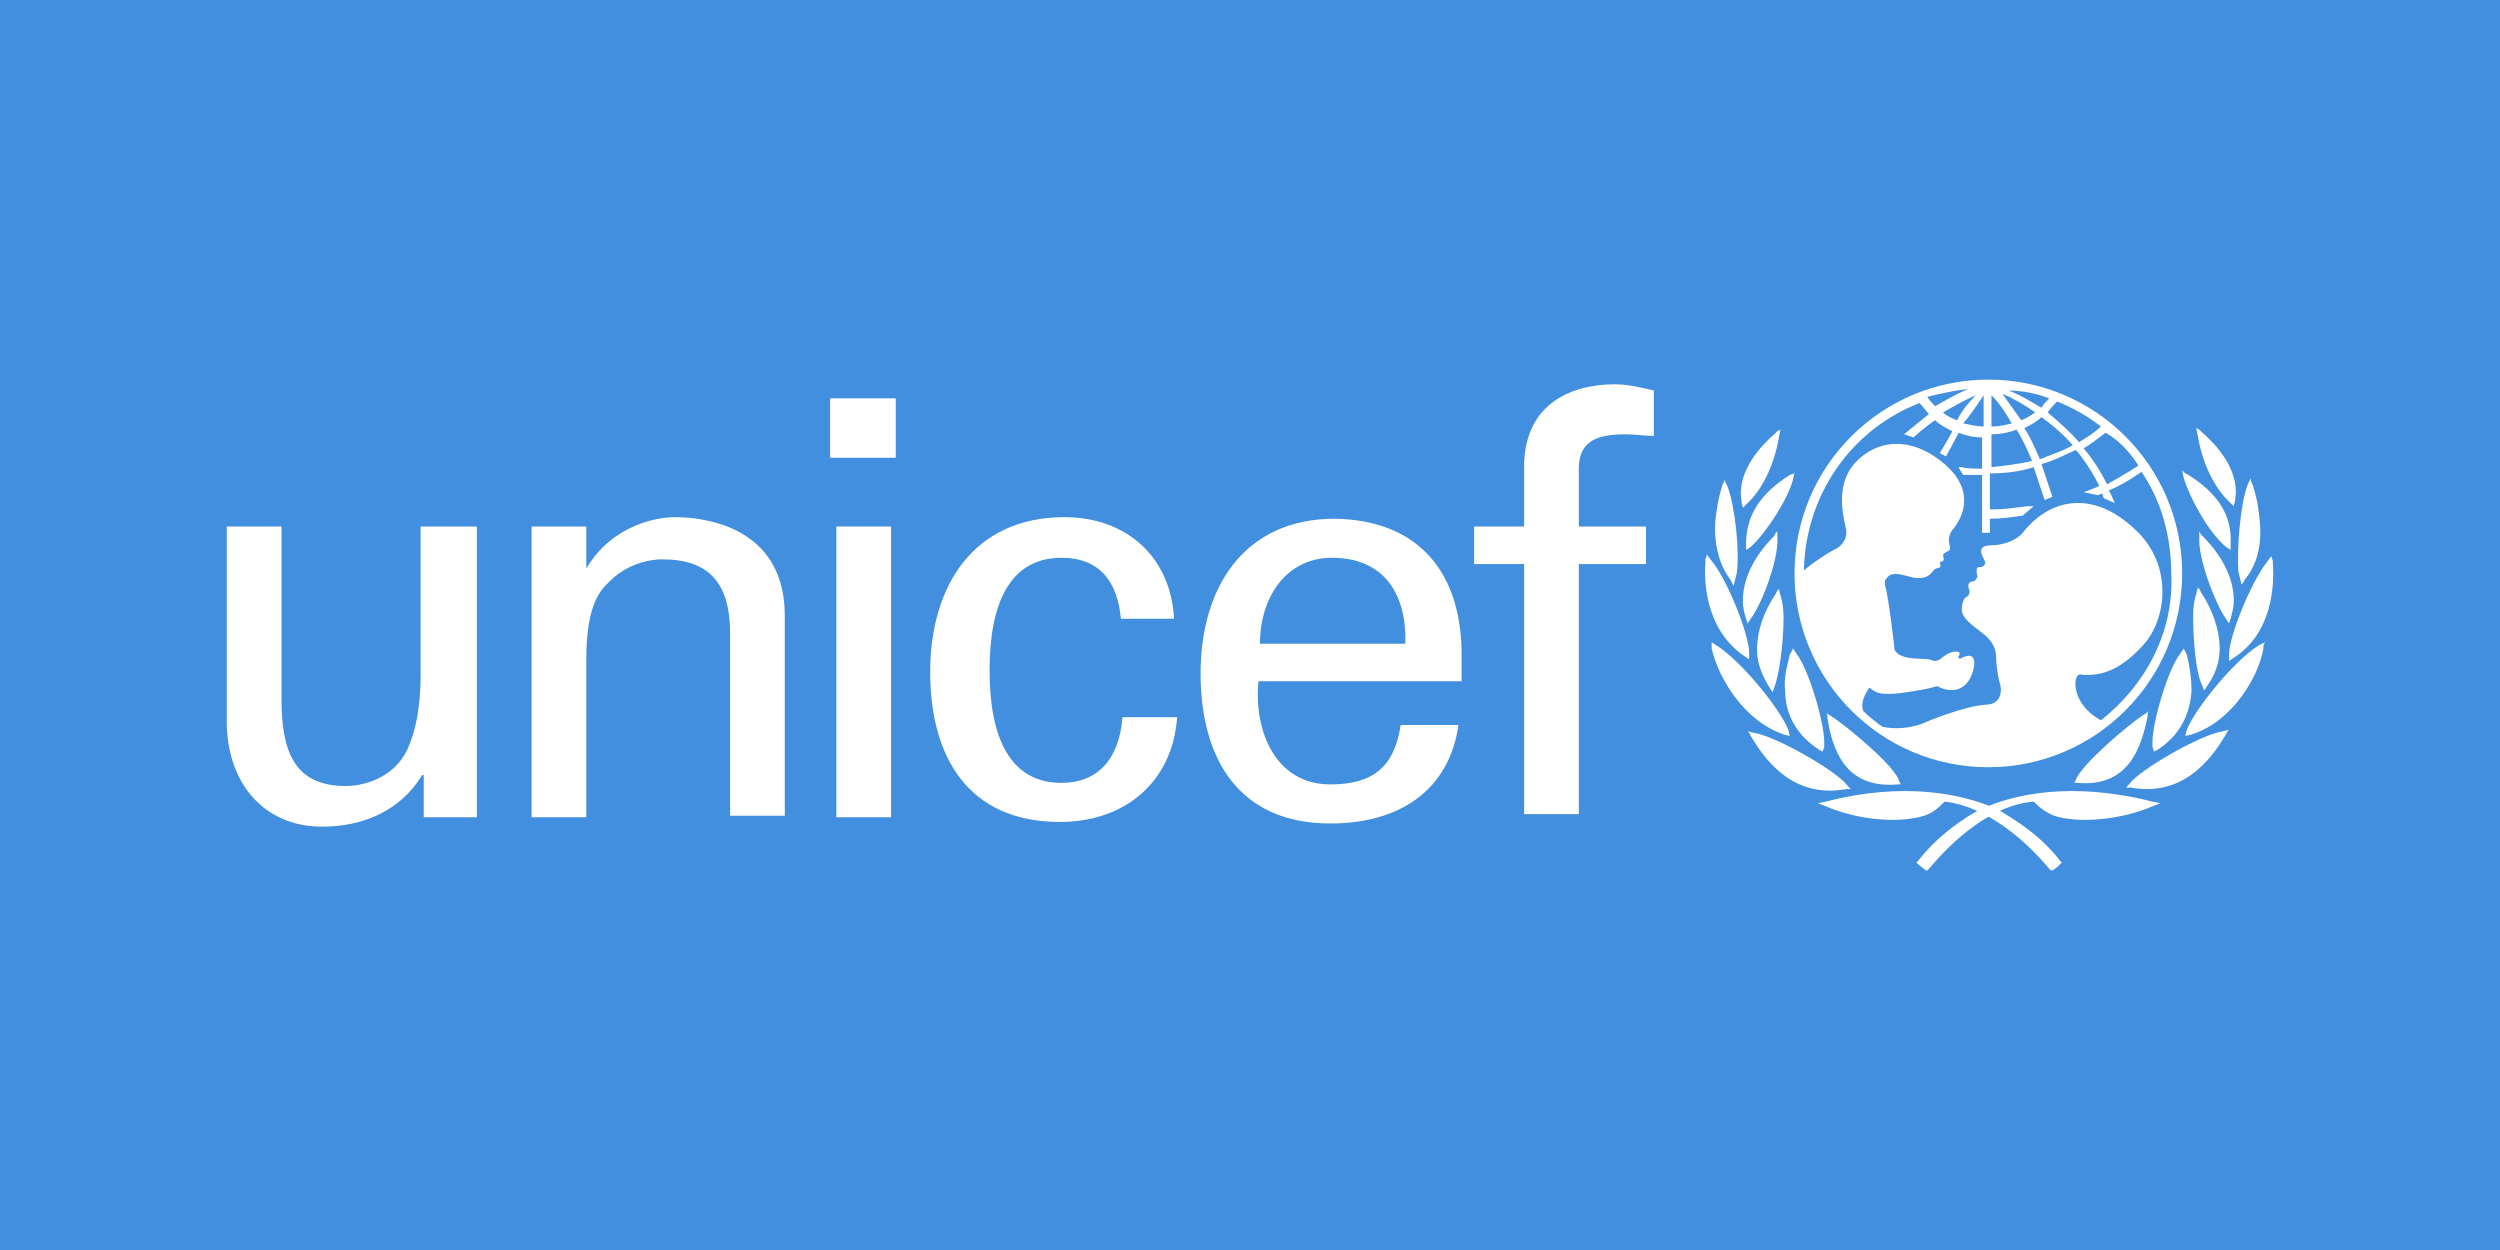 <?xml version="1.0" encoding="UTF-8"?>
<svg width="600" height="300" version="1.1" viewBox="0 0 600 300" xmlns="http://www.w3.org/2000/svg">
 <rect width="600" height="300" fill="#418fde" style="paint-order:normal"/>
 <g fill="#fff" stroke-width="3.751">
  <path d="m477.2 91.105c-25.509 0-46.516 20.632-46.516 46.516 0 25.509 20.632 46.516 46.516 46.516 25.509 0 46.516-20.632 46.516-46.516s-21.007-46.516-46.516-46.516m36.012 20.632c-2.251 1.5-4.877 3.001-7.503 4.502-1.5-3.001-3.376-6.002-5.627-8.628 1.876-1.125 3.751-2.626 5.252-3.751 3.376 1.876 6.002 4.877 7.878 7.878m-19.507-15.38c3.751 1.5 7.128 3.376 10.504 6.002-1.5 1.5-3.376 2.626-5.252 3.751-2.251-2.626-4.877-4.877-7.503-7.127 0.75-1.125 1.5-1.876 2.251-2.626m3.751 10.504c-2.626 1.5-5.252 2.251-7.878 3.376-1.125-2.626-2.251-5.252-3.751-7.503 1.5-0.75 3.001-1.5 4.126-2.626 2.626 1.876 5.252 4.126 7.503 6.752m-5.627-11.254c-0.75 0.75-1.5 1.5-1.876 2.251-2.626-1.5-4.877-3.001-7.878-4.126 3.376 0 6.752 0.75 9.753 1.876m-3.376 3.376c-1.125 0.75-2.251 1.5-3.376 1.876-1.5-2.251-3.001-4.126-4.502-6.377 2.626 1.125 5.252 2.626 7.878 4.502m-10.504-4.126c1.876 1.876 3.376 4.126 4.877 6.752-1.5 0.375-3.001 0.75-4.877 0.75zm0 9.378c1.876 0 4.126-0.375 6.002-1.125 1.5 2.251 2.626 4.877 3.751 7.503-3.001 0.75-6.377 1.125-9.753 1.5zm-1.876-9.378v7.503c-1.5 0-3.001-0.375-4.877-0.75 1.876-2.251 3.376-4.502 4.877-6.752m-6.377 6.002c-1.125-0.375-2.626-1.125-3.376-1.876 2.626-1.5 5.252-3.001 7.878-4.126-1.876 1.876-3.376 3.751-4.502 6.002m2.626-7.503c-2.626 1.125-5.252 2.626-7.878 4.126-0.75-0.75-1.5-1.5-1.876-2.251 3.001-0.75 6.377-1.5 9.753-1.876m31.886 79.527c-6.002-3.376-6.377-8.253-6.002-9.753 0.375-1.876 1.5-1.125 2.251-1.125 4.126 0 8.253-1.125 13.505-6.752 6.002-6.002 7.878-19.507-1.5-28.135-9.753-9.378-20.257-7.878-27.009 0.75-1.5 1.876-4.877 3.001-7.503 3.001-4.502 0-1.5 3.376-1.5 4.126 0 0.75-0.75 1.125-1.125 1.125-1.5-0.375-0.75 1.876-0.75 2.251 0 0.375-0.75 1.125-0.75 1.125-1.876 0-1.5 1.5-1.125 2.251 0 0.375 0 1.125-0.75 1.5-0.75 0.375-1.125 1.876-1.125 3.001 0 1.876 1.876 3.376 4.877 5.627 3.001 2.251 3.376 4.502 3.376 6.002s0.375 4.126 0.75 5.627c0.75 1.876 0.75 5.627-3.376 5.627-5.252 0.375-14.255 4.126-15.005 4.502-3.001 1.125-6.752 1.5-9.753 0.75-1.5-1.125-3.001-2.251-4.502-3.751-0.75-1.876 0.375-4.126 1.5-5.627 1.876 1.876 4.126 1.5 5.627 1.5 1.501 0 8.253-1.125 9.378-1.5s1.5-0.375 1.876 0c2.626 1.125 6.377 1.125 7.878-3.751 1.5-5.252-1.876-3.751-2.626-3.376-0.375 0.375-1.125 0-0.75-0.375 0.75-1.125-0.375-1.125-0.75-1.125-1.5 0-3.376 1.5-3.751 1.876-0.75 0.375-1.125 0.375-1.5 0.375-1.876-1.125-7.503 0.375-9.378-2.626 0-0.75-1.5-13.129-2.251-15.38 0-0.375-0.375-1.125 0.375-1.876 1.5-2.251 5.252 0 7.503 0 2.626 0 3.001-1.125 3.751-1.876 0.75-0.75 1.125-0.375 1.5-0.75 0.375-0.375 0-0.75 0-1.125 0-0.375 0.375 0 0.75-0.375 0.375-0.375 0-1.125 0-1.5 0.75-1.125 2.251-0.375 1.5-2.626-0.375-1.5 0.375-3.001 1.125-3.751 1.125-1.5 6.002-8.253-2.251-15.38-7.878-6.752-16.13-6.002-21.382-0.375-5.252 5.627-2.626 13.88-2.251 16.13 0.375 2.251-1.125 4.126-3.001 4.877-1.5 0.75-4.877 3.001-7.127 4.877 0.375-18.006 11.254-33.761 27.759-40.139 0.75 0.75 1.5 1.876 2.251 2.626-1.876 1.5-6.002 4.877-6.002 4.877s0.375 0 1.125 0.375c0.375 0 1.125 0.375 1.125 0.375s3.376-3.001 5.252-4.126c1.125 1.125 2.626 1.876 4.126 2.626-0.75 1.5-3.001 5.252-3.001 5.252s0.375 0.375 0.75 0.375c0.375 0.375 0.75 0.375 0.75 0.375s2.251-4.126 3.001-5.627c1.876 0.75 3.751 1.125 5.627 1.125v7.503c-1.125 0-3.751 0-4.877-0.375h-0.75l0.375 0.75c0.375 0.375 0.375 0.75 0.75 1.125h4.502v13.88h1.876v-3.376c3.001 0 5.252-0.375 7.878-0.75l2.626-2.251h-1.5c-3.001 0.375-5.627 0.75-7.878 0.75h-1.125v-8.628c3.376 0 7.127-0.375 10.504-1.5 0.75 2.251 2.626 7.878 2.626 7.878l1.876-0.75s-1.876-5.627-2.626-7.878c3.001-0.75 5.627-2.251 8.253-3.376 2.251 2.626 4.126 5.627 5.627 8.628-1.5 0.75-3.751 1.5-3.751 1.5 1.876 0.375 3.376 0.75 3.376 0.75s0.75-0.375 1.125-0.375c0 0.375 0.375 1.125 0.375 1.125l2.626 1.125-0.375-0.75s-0.75-1.876-1.125-2.251c2.626-1.125 5.252-2.626 7.878-4.502 4.877 7.127 7.128 15.755 7.128 24.383 0.75 14.255-6.377 27.009-16.881 35.262"/>
  <path d="m426.56 103.48-0.75 0.75c-2.626 2.251-9.003 8.628-7.878 15.755v0.375l0.375 1.5 0.75-0.75c3.751-3.376 6.752-9.378 7.878-16.13l0.375-1.876z"/>
  <path d="m413.81 115.49-0.375 0.75c-0.375 1.125-1.125 3.751-1.5 6.752-0.75 4.502-0.375 11.254 3.376 16.13l0.75 1.5 0.75-3.001c0.75-5.252-0.375-16.13-2.251-21.007l-0.75-1.5z"/>
  <path d="m409.3 134.24v0.75c-0.375 4.502 0 16.13 9.378 22.508l1.125 0.75v-1.5c0-4.502-5.252-17.631-9.003-22.133l-1.125-1.5z"/>
  <path d="m410.8 154.88v0.75c1.5 6.752 7.503 17.256 17.256 20.632l1.5 0.375-0.375-1.5c-1.876-4.877-11.254-16.506-17.256-20.257l-1.125-0.75z"/>
  <path d="m430.69 113.61-1.125 0.375c-7.127 4.502-10.504 9.753-10.504 16.506v1.5l1.125-0.75c3.751-3.376 9.003-11.629 10.128-16.13l0.375-1.876z"/>
  <path d="m426.19 127.87-0.375 0.75c-1.876 1.876-7.878 8.253-7.503 16.13 0 1.125 0.375 2.626 0.75 3.751l0.375 1.125 0.75-1.125c3.001-4.126 6.752-14.63 6.377-19.507v-1.5z"/>
  <path d="m426.56 141.75-0.375 0.75c-3.001 4.502-4.502 9.003-4.502 13.505 0 3.001 1.125 6.002 3.001 9.003l0.75 1.125 0.375-1.125c1.125-2.626 2.251-10.504 2.251-16.881 0-2.251-0.375-4.126-0.75-5.252l-0.375-1.5z"/>
  <path d="m429.94 156.38-0.375 0.75c-0.75 3.001-1.5 5.627-1.125 8.628 0 6.002 3.001 10.879 8.253 14.255l0.75 0.375 0.375-1.125v-1.125c0-4.877-3.751-17.631-6.752-21.382l-0.75-1.125z"/>
  <path d="m419.81 175.88 0.375 0.75c3.751 6.377 10.504 15.005 22.883 12.754h1.125l-0.75-0.75c-2.251-3.376-17.256-12.004-22.508-12.754l-1.5-0.375z"/>
  <path d="m438.19 192.39-1.876 0.375 1.876 0.75c7.878 3.376 17.631 4.126 23.633 2.251 2.251-0.75 3.376-1.876 4.877-3.376 10.128 1.125 19.507 9.378 25.134 16.13l0.375 0.375h0.375c0.75-0.375 1.5-1.125 1.876-1.5l0.375-0.375-0.375-0.375c-5.627-7.503-14.63-12.004-15.005-12.379-8.253-3.751-22.508-6.752-41.264-1.876"/>
  <path d="m438.56 171.38v0.75c1.125 7.503 4.126 17.256 16.881 16.13h0.75l-0.375-0.75c-0.75-3.376-12.379-13.129-16.506-15.755l-1.125-0.75z"/>
  <path d="m527.09 102.73 0.375 1.876c1.125 6.752 4.126 12.754 7.878 16.13l0.75 0.75 0.375-1.5v-0.375c1.125-7.127-5.252-13.505-7.878-15.755l-0.75-0.75z"/>
  <path d="m540.22 114.74-0.75 1.5c-1.876 4.877-2.626 15.755-2.251 21.007l0.75 3.001 0.375-0.375s0.375-0.75 0.375-0.75c4.126-4.877 4.126-11.254 3.376-16.13-0.375-3.376-1.125-5.627-1.5-6.752l-0.375-0.75z"/>
  <path d="m545.1 133.49-1.125 1.5c-3.751 4.877-9.003 17.631-9.003 22.133v1.5l1.125-0.75c9.378-6.002 9.753-17.631 9.378-22.508v-0.75z"/>
  <path d="m543.6 154.13-1.5 0.75c-6.002 3.751-15.38 15.38-17.256 20.257l-0.375 1.5 1.5-0.375c9.753-3.001 16.13-13.88 17.256-20.632v-0.75z"/>
  <path d="m523.72 112.86 0.375 1.876c1.5 4.877 6.002 13.129 10.128 16.506l1.125 0.75v-1.5c0.375-6.752-3.001-12.004-10.128-16.506l-0.75-0.375z"/>
  <path d="m527.84 127.49v1.5c-0.375 4.877 3.751 15.755 6.377 19.507l0.75 1.125 0.375-1.125c0.375-1.5 0.75-2.626 0.75-3.751 0.375-7.878-5.627-14.255-7.503-16.13l-0.375-0.375z"/>
  <path d="m527.47 141-0.375 1.5c-0.375 1.125-0.75 3.001-0.75 5.252 0 6.377 0.75 14.255 2.251 16.881l0.375 1.125 0.75-1.125c1.876-2.626 3.001-5.627 3.001-9.003 0-4.126-1.5-9.003-4.502-13.505l-0.375-0.75z"/>
  <path d="m524.09 155.63-0.75 1.125c-3.001 3.751-6.752 16.506-6.752 21.382v1.125l0.375 1.125 0.75-0.375c5.252-3.376 7.878-8.253 8.253-14.255 0-2.626-0.375-5.627-1.125-8.628l-0.375-0.75z"/>
  <path d="m534.97 175.13s-1.5 0.375-1.5 0.375c-5.252 0.75-20.257 9.378-22.508 12.754l-0.75 0.75h1.125c12.379 2.251 19.132-6.377 22.883-12.754l0.375-0.75z"/>
  <path d="m475.33 194.27c-0.375 0-9.378 4.877-15.005 12.379l-0.375 0.375 0.375 0.375c0.375 0.375 1.5 1.125 1.876 1.5h0.375l0.375-0.375c5.627-6.752 15.005-15.38 25.134-16.13 1.5 1.5 3.001 2.626 4.877 3.376 5.627 1.876 15.755 1.125 23.633-2.251l1.876-0.75-1.876-0.375c-19.132-4.877-33.386-1.876-41.264 1.876"/>
  <path d="m515.84 170.63-1.125 0.75c-4.126 2.626-15.38 12.379-16.506 15.755l-0.375 0.75h0.75c12.379 1.125 15.38-8.628 16.881-16.13v-0.75z"/>
  <path d="m199.23 95.606h15.755v14.255h-15.755zm1.5 30.76h13.13v69.774h-13.13z"/>
  <path d="m101.32 126.37h13.13v69.774h-12.754v-10.128h-0.375c-5.252 8.628-14.255 12.379-24.008 12.379-14.63 0-22.883-11.254-22.883-25.134v-46.891h13.13v41.264c0 12.004 2.626 21.007 15.38 21.007 5.252 0 12.754-2.626 15.38-10.128 2.626-6.377 2.626-14.63 2.626-16.506v-35.637z"/>
  <path d="m140.71 136.5c4.877-8.628 14.255-12.379 21.382-12.379 4.877 0 26.259 1.125 26.259 23.633v48.016h-13.13v-43.89c0-11.629-4.877-17.631-16.13-17.631 0 0-7.128-0.375-12.754 5.252-1.876 1.876-5.627 4.877-5.627 18.756v37.888h-13.129v-69.774h13.129z"/>
  <path d="m269.01 148.5c-0.75-8.628-4.877-14.63-14.255-14.63-12.379 0-17.256 10.879-17.256 27.009s4.877 27.009 17.256 27.009c8.628 0 13.88-5.627 14.63-15.755h13.13c-1.125 15.755-12.754 25.134-28.135 25.134-22.133 0-31.136-15.755-31.136-36.012s10.128-37.138 32.261-37.138c14.63 0 25.509 9.378 26.259 24.383z"/>
  <path d="m302.02 163.5c-1.125 12.004 4.126 24.758 17.256 24.758 10.128 0 15.38-4.126 16.881-14.255h13.88c-2.251 15.755-14.255 23.633-30.76 23.633-22.133 0-31.136-15.755-31.136-36.012s10.128-37.138 32.261-37.138c20.632 0.375 30.385 13.505 30.385 32.636v6.377zm35.262-9.003c0.375-11.629-4.877-20.632-17.631-20.632-10.879 0-17.256 9.378-17.256 20.632z"/>
  <path d="m365.79 195.39v-60.02h-12.004v-9.003h12.004v-15.005c0.375-15.005 12.004-19.132 21.757-19.132 3.001 0 6.377 0.75 9.378 1.5v10.879c-2.251 0-4.502-0.375-6.752-0.375-7.503 0-11.629 1.876-11.254 9.378v12.754h16.13v9.003h-16.13v60.02z"/>
 </g>
</svg>
